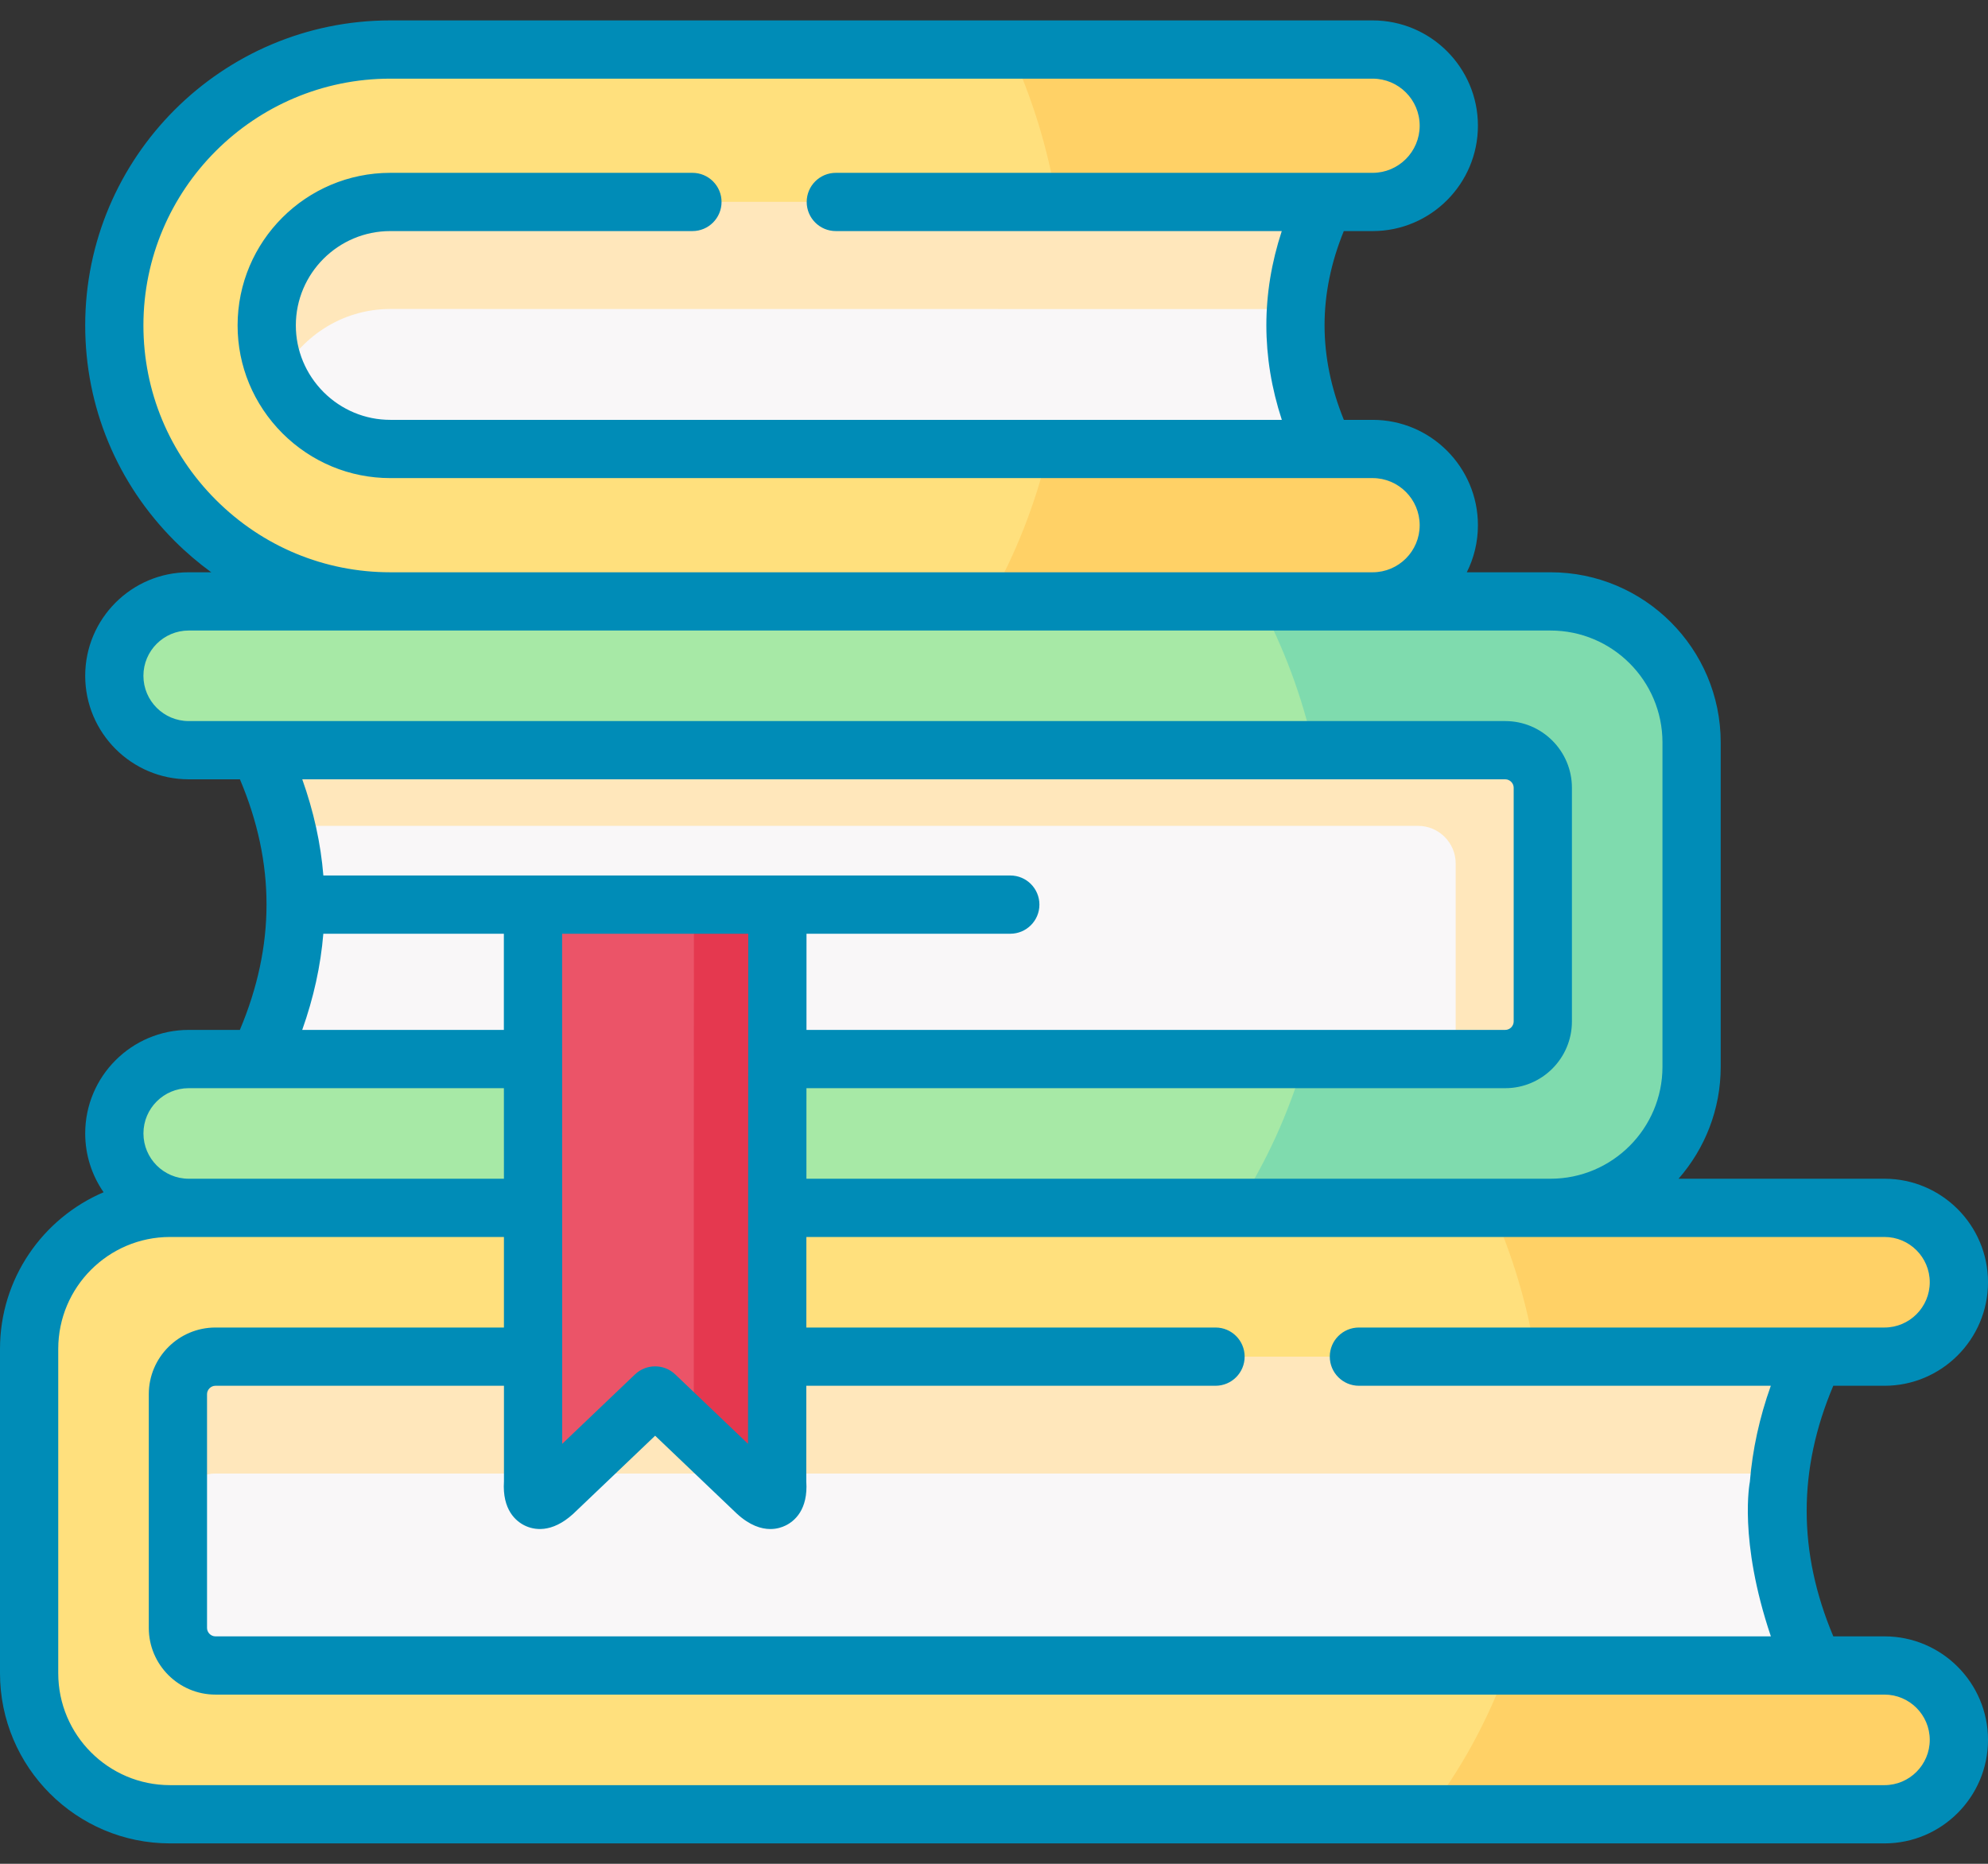 <svg width="64" height="60" viewBox="0 0 64 60" fill="none" xmlns="http://www.w3.org/2000/svg">
<rect x="0" y="0" width="64" height="60" fill="#333333" stroke="none"/>
<path fill-rule="evenodd" clip-rule="evenodd" d="M12.564 19.36L26.734 21.072L44.19 19.36C45.542 19.36 46.641 18.257 46.641 16.909C46.641 15.556 45.542 14.453 44.19 14.453H42.649L23.772 10.475L42.649 6.501H44.19C45.542 6.501 46.641 5.398 46.641 4.046C46.641 2.693 45.542 1.594 44.19 1.594H12.564C7.669 1.594 3.68 5.583 3.68 10.475C3.68 12.836 4.617 15.084 6.286 16.754C7.956 18.423 10.203 19.36 12.564 19.36V19.36Z" fill="#FFE07D"/>
<path fill-rule="evenodd" clip-rule="evenodd" d="M12.564 14.453H42.648C41.386 11.786 41.394 9.134 42.648 6.501H12.564C10.377 6.501 8.586 8.292 8.586 10.475C8.586 11.537 9.005 12.534 9.753 13.286C10.505 14.034 11.502 14.453 12.564 14.453V14.453Z" fill="#F9F7F8"/>
<path fill-rule="evenodd" clip-rule="evenodd" d="M42.648 6.501H12.564C10.377 6.501 8.586 8.292 8.586 10.475C8.586 11.084 8.726 11.669 8.983 12.202C9.629 10.872 10.992 9.947 12.564 9.947L41.719 9.95C41.79 8.794 42.104 7.646 42.648 6.501Z" fill="#FFE7BB"/>
<path fill-rule="evenodd" clip-rule="evenodd" d="M44.192 1.594H32.512C33.214 3.098 33.728 4.748 34.023 6.501H42.651H44.192C45.544 6.501 46.644 5.398 46.644 4.046C46.644 2.693 45.544 1.594 44.192 1.594V1.594Z" fill="#FFD166"/>
<path fill-rule="evenodd" clip-rule="evenodd" d="M28.449 41.278L49.917 38.883C52.413 38.883 54.457 36.839 54.457 34.342V29.122V23.901C54.457 21.404 52.414 19.36 49.917 19.36H44.19H12.565H6.075C4.756 19.36 3.68 20.437 3.68 21.755C3.68 23.074 4.756 24.15 6.075 24.15H8.33L49.667 29.122L8.33 34.093H6.075C4.756 34.093 3.68 35.17 3.68 36.488C3.68 37.806 4.756 38.883 6.075 38.883L28.449 41.278Z" fill="#A7E9A6"/>
<path fill-rule="evenodd" clip-rule="evenodd" d="M8.332 34.093H48.461C49.125 34.093 49.669 33.549 49.669 32.884V25.359C49.669 24.694 49.125 24.15 48.461 24.15H8.332C9.122 25.805 9.518 27.459 9.514 29.122C9.514 30.773 9.122 32.431 8.332 34.093V34.093Z" fill="#F9F7F8"/>
<path fill-rule="evenodd" clip-rule="evenodd" d="M48.461 24.15H8.332C8.721 24.963 9.012 25.775 9.208 26.587H45.658C46.319 26.587 46.863 27.131 46.863 27.796V34.093H48.461C49.125 34.093 49.669 33.549 49.669 32.884V25.359C49.669 24.694 49.125 24.15 48.461 24.15Z" fill="#FFE7BB"/>
<path fill-rule="evenodd" clip-rule="evenodd" d="M42.647 14.453H33.759C33.339 16.229 32.682 17.88 31.836 19.36H44.188C45.541 19.36 46.64 18.257 46.64 16.909C46.64 15.556 45.541 14.453 44.188 14.453H42.647Z" fill="#FFD166"/>
<path fill-rule="evenodd" clip-rule="evenodd" d="M49.917 19.36H44.191H40.534C41.32 20.815 41.924 22.428 42.309 24.15H48.459C49.124 24.15 49.668 24.694 49.668 25.359V32.884C49.668 33.549 49.124 34.093 48.459 34.093H46.861H42C41.49 35.838 40.749 37.455 39.816 38.883H49.917C52.414 38.883 54.458 36.839 54.458 34.342V29.122V23.901C54.458 21.404 52.414 19.36 49.917 19.36V19.36Z" fill="#7FDBAE"/>
<path fill-rule="evenodd" clip-rule="evenodd" d="M6.075 38.883H5.474C2.977 38.883 0.938 40.927 0.938 43.424V48.645V53.865C0.938 56.362 2.981 58.406 5.474 58.406H60.667C61.665 58.406 62.526 57.786 62.885 56.914C62.998 56.634 63.062 56.328 63.062 56.011C63.062 55.69 62.998 55.384 62.885 55.104C62.526 54.232 61.665 53.616 60.667 53.616H58.412L5.727 49.083L58.412 43.673H60.667C61.665 43.673 62.526 43.057 62.885 42.185C62.998 41.905 63.062 41.599 63.062 41.278C63.062 40.961 62.998 40.655 62.885 40.375C62.526 39.503 61.665 38.883 60.667 38.883C42.471 38.883 24.271 38.883 6.075 38.883V38.883Z" fill="#FFE07D"/>
<path fill-rule="evenodd" clip-rule="evenodd" d="M58.41 53.616H48.544C47.901 55.395 47.01 57.012 45.926 58.406H60.666C61.663 58.406 62.524 57.786 62.883 56.914C62.996 56.634 63.06 56.328 63.06 56.011C63.06 55.69 62.996 55.384 62.883 55.104C62.524 54.231 61.663 53.616 60.666 53.616H58.41Z" fill="#FFD166"/>
<path fill-rule="evenodd" clip-rule="evenodd" d="M60.666 38.883H49.916H48.012C48.677 40.36 49.168 41.969 49.44 43.673H58.411H60.666C61.664 43.673 62.525 43.057 62.884 42.185C62.997 41.905 63.061 41.599 63.061 41.278C63.061 40.961 62.997 40.655 62.884 40.375C62.525 39.503 61.664 38.883 60.666 38.883Z" fill="#FFD166"/>
<path fill-rule="evenodd" clip-rule="evenodd" d="M57.229 48.644C57.225 46.982 57.622 45.324 58.412 43.673C30.696 43.673 24.678 43.673 6.935 43.673C6.27 43.673 5.727 44.217 5.727 44.882V52.407C5.727 53.072 6.271 53.616 6.935 53.616H58.412C57.622 51.954 57.229 50.295 57.229 48.644V48.644Z" fill="#F9F7F8"/>
<path fill-rule="evenodd" clip-rule="evenodd" d="M17.161 43.673H6.935C6.27 43.673 5.727 44.217 5.727 44.882V48.645C5.727 47.98 6.271 47.436 6.935 47.436H17.161H18.457H23.726H25.018H57.297C57.441 46.181 57.815 44.927 58.412 43.673H25.022H17.161Z" fill="#FFE7BB"/>
<path fill-rule="evenodd" clip-rule="evenodd" d="M17.162 47.723C17.117 48.297 17.34 48.482 17.823 48.04L21.091 44.923L24.358 48.04C24.842 48.482 25.068 48.297 25.019 47.723C25.023 41.523 25.023 35.321 25.027 29.122H17.158C17.158 35.321 17.162 41.524 17.162 47.723V47.723Z" fill="#EB5468"/>
<path fill-rule="evenodd" clip-rule="evenodd" d="M25.025 29.122H22.34C22.336 34.784 22.336 40.447 22.336 46.11L23.726 47.436L24.357 48.04C24.84 48.482 25.067 48.297 25.018 47.723V47.436C25.022 41.331 25.022 35.226 25.025 29.122V29.122Z" fill="#E5384F"/>
<path d="M60.668 52.678H59.02C57.877 49.962 57.877 47.313 59.019 44.611H60.668C62.505 44.611 64 43.116 64 41.278C64 39.441 62.505 37.946 60.668 37.946H54.038C54.882 36.981 55.395 35.721 55.395 34.342V23.901C55.395 20.88 52.937 18.423 49.917 18.423H47.221C47.45 17.967 47.579 17.453 47.579 16.909C47.579 15.038 46.059 13.516 44.19 13.516H43.263C42.435 11.47 42.435 9.472 43.261 7.439H44.19C46.059 7.439 47.579 5.917 47.579 4.046C47.579 2.177 46.059 0.657 44.19 0.657H12.565C7.149 0.657 2.743 5.061 2.743 10.475C2.743 13.094 3.766 15.559 5.623 17.416C5.993 17.786 6.387 18.121 6.801 18.423H6.075C4.237 18.423 2.743 19.918 2.743 21.755C2.743 23.593 4.237 25.088 6.075 25.088H7.724C8.866 27.79 8.866 30.439 7.722 33.155H6.075C4.237 33.155 2.743 34.65 2.743 36.488C2.743 37.191 2.962 37.843 3.335 38.381C1.376 39.217 0 41.162 0 43.424V53.865C0 56.886 2.456 59.343 5.474 59.343H60.667C62.505 59.343 64 57.848 64 56.011C64 54.173 62.505 52.678 60.668 52.678V52.678ZM60.668 39.821C61.471 39.821 62.125 40.474 62.125 41.278C62.125 42.082 61.471 42.736 60.668 42.736H43.748C43.23 42.736 42.81 43.155 42.81 43.673C42.81 44.191 43.23 44.611 43.748 44.611H57.008C56.641 45.639 56.417 46.672 56.333 47.707C56.333 47.707 55.958 49.562 57.01 52.678H6.936C6.789 52.678 6.665 52.554 6.665 52.407V44.882C6.665 44.735 6.789 44.611 6.936 44.611H16.224L16.224 47.69C16.165 48.611 16.616 48.975 16.892 49.11C17.172 49.247 17.747 49.379 18.456 48.732C18.46 48.727 18.465 48.723 18.47 48.718L21.091 46.219L23.711 48.718C23.716 48.723 23.721 48.728 23.726 48.732C24.14 49.111 24.509 49.223 24.8 49.223C25.009 49.223 25.177 49.166 25.294 49.108C25.571 48.972 26.02 48.607 25.957 47.687L25.958 44.611H39.132C39.65 44.611 40.069 44.191 40.069 43.673C40.069 43.155 39.65 42.736 39.132 42.736H25.959L25.96 39.821H60.668V39.821ZM10.41 28.184C10.326 27.15 10.097 26.117 9.731 25.088H48.459C48.606 25.088 48.73 25.212 48.73 25.359V32.884C48.73 33.031 48.606 33.155 48.459 33.155H25.963L25.964 30.059H32.525C33.043 30.059 33.462 29.639 33.462 29.122C33.462 28.604 33.043 28.184 32.525 28.184H10.41V28.184ZM16.221 33.156H9.729C10.095 32.125 10.324 31.092 10.409 30.059H16.221L16.221 33.156ZM24.089 30.059L24.082 46.481L21.738 44.245C21.375 43.9 20.806 43.9 20.443 44.245L18.099 46.481L18.096 30.059H24.089V30.059ZM4.617 10.475C4.617 6.095 8.183 2.532 12.565 2.532H44.19C45.025 2.532 45.704 3.211 45.704 4.046C45.704 4.883 45.025 5.564 44.19 5.564H26.908C26.39 5.564 25.97 5.984 25.97 6.501C25.97 7.019 26.39 7.439 26.908 7.439H41.264C40.602 9.456 40.603 11.49 41.266 13.516H12.565C11.758 13.516 10.995 13.198 10.419 12.625C9.842 12.045 9.524 11.282 9.524 10.475C9.524 8.801 10.888 7.439 12.565 7.439H22.292C22.81 7.439 23.229 7.019 23.229 6.501C23.229 5.984 22.81 5.564 22.292 5.564H12.565C9.854 5.564 7.649 7.767 7.649 10.475C7.649 11.781 8.161 13.014 9.093 13.95C10.027 14.879 11.259 15.391 12.565 15.391H44.19C45.025 15.391 45.704 16.072 45.704 16.909C45.704 17.744 45.025 18.423 44.19 18.423H12.565C10.447 18.423 8.453 17.595 6.949 16.091C5.446 14.587 4.617 12.593 4.617 10.475V10.475ZM6.075 23.213C5.271 23.213 4.617 22.559 4.617 21.755C4.617 20.952 5.271 20.298 6.075 20.298H49.917C51.904 20.298 53.52 21.914 53.52 23.901V34.342C53.52 36.329 51.903 37.946 49.917 37.946H25.961L25.962 35.031H48.459C49.642 35.031 50.605 34.068 50.605 32.884V25.359C50.605 24.176 49.642 23.213 48.459 23.213H6.075V23.213ZM6.075 35.031H16.222L16.223 37.946H6.075C5.271 37.946 4.618 37.292 4.618 36.488C4.617 35.684 5.271 35.031 6.075 35.031V35.031ZM60.668 57.468H5.474C3.49 57.468 1.875 55.852 1.875 53.865V43.424C1.875 41.437 3.49 39.821 5.474 39.821H16.223L16.223 42.736H6.936C5.753 42.736 4.79 43.698 4.79 44.882V52.407C4.79 53.59 5.753 54.553 6.936 54.553H60.668C61.471 54.553 62.125 55.207 62.125 56.011C62.125 56.814 61.471 57.468 60.668 57.468Z" fill="#008cb7"/>
</svg>
